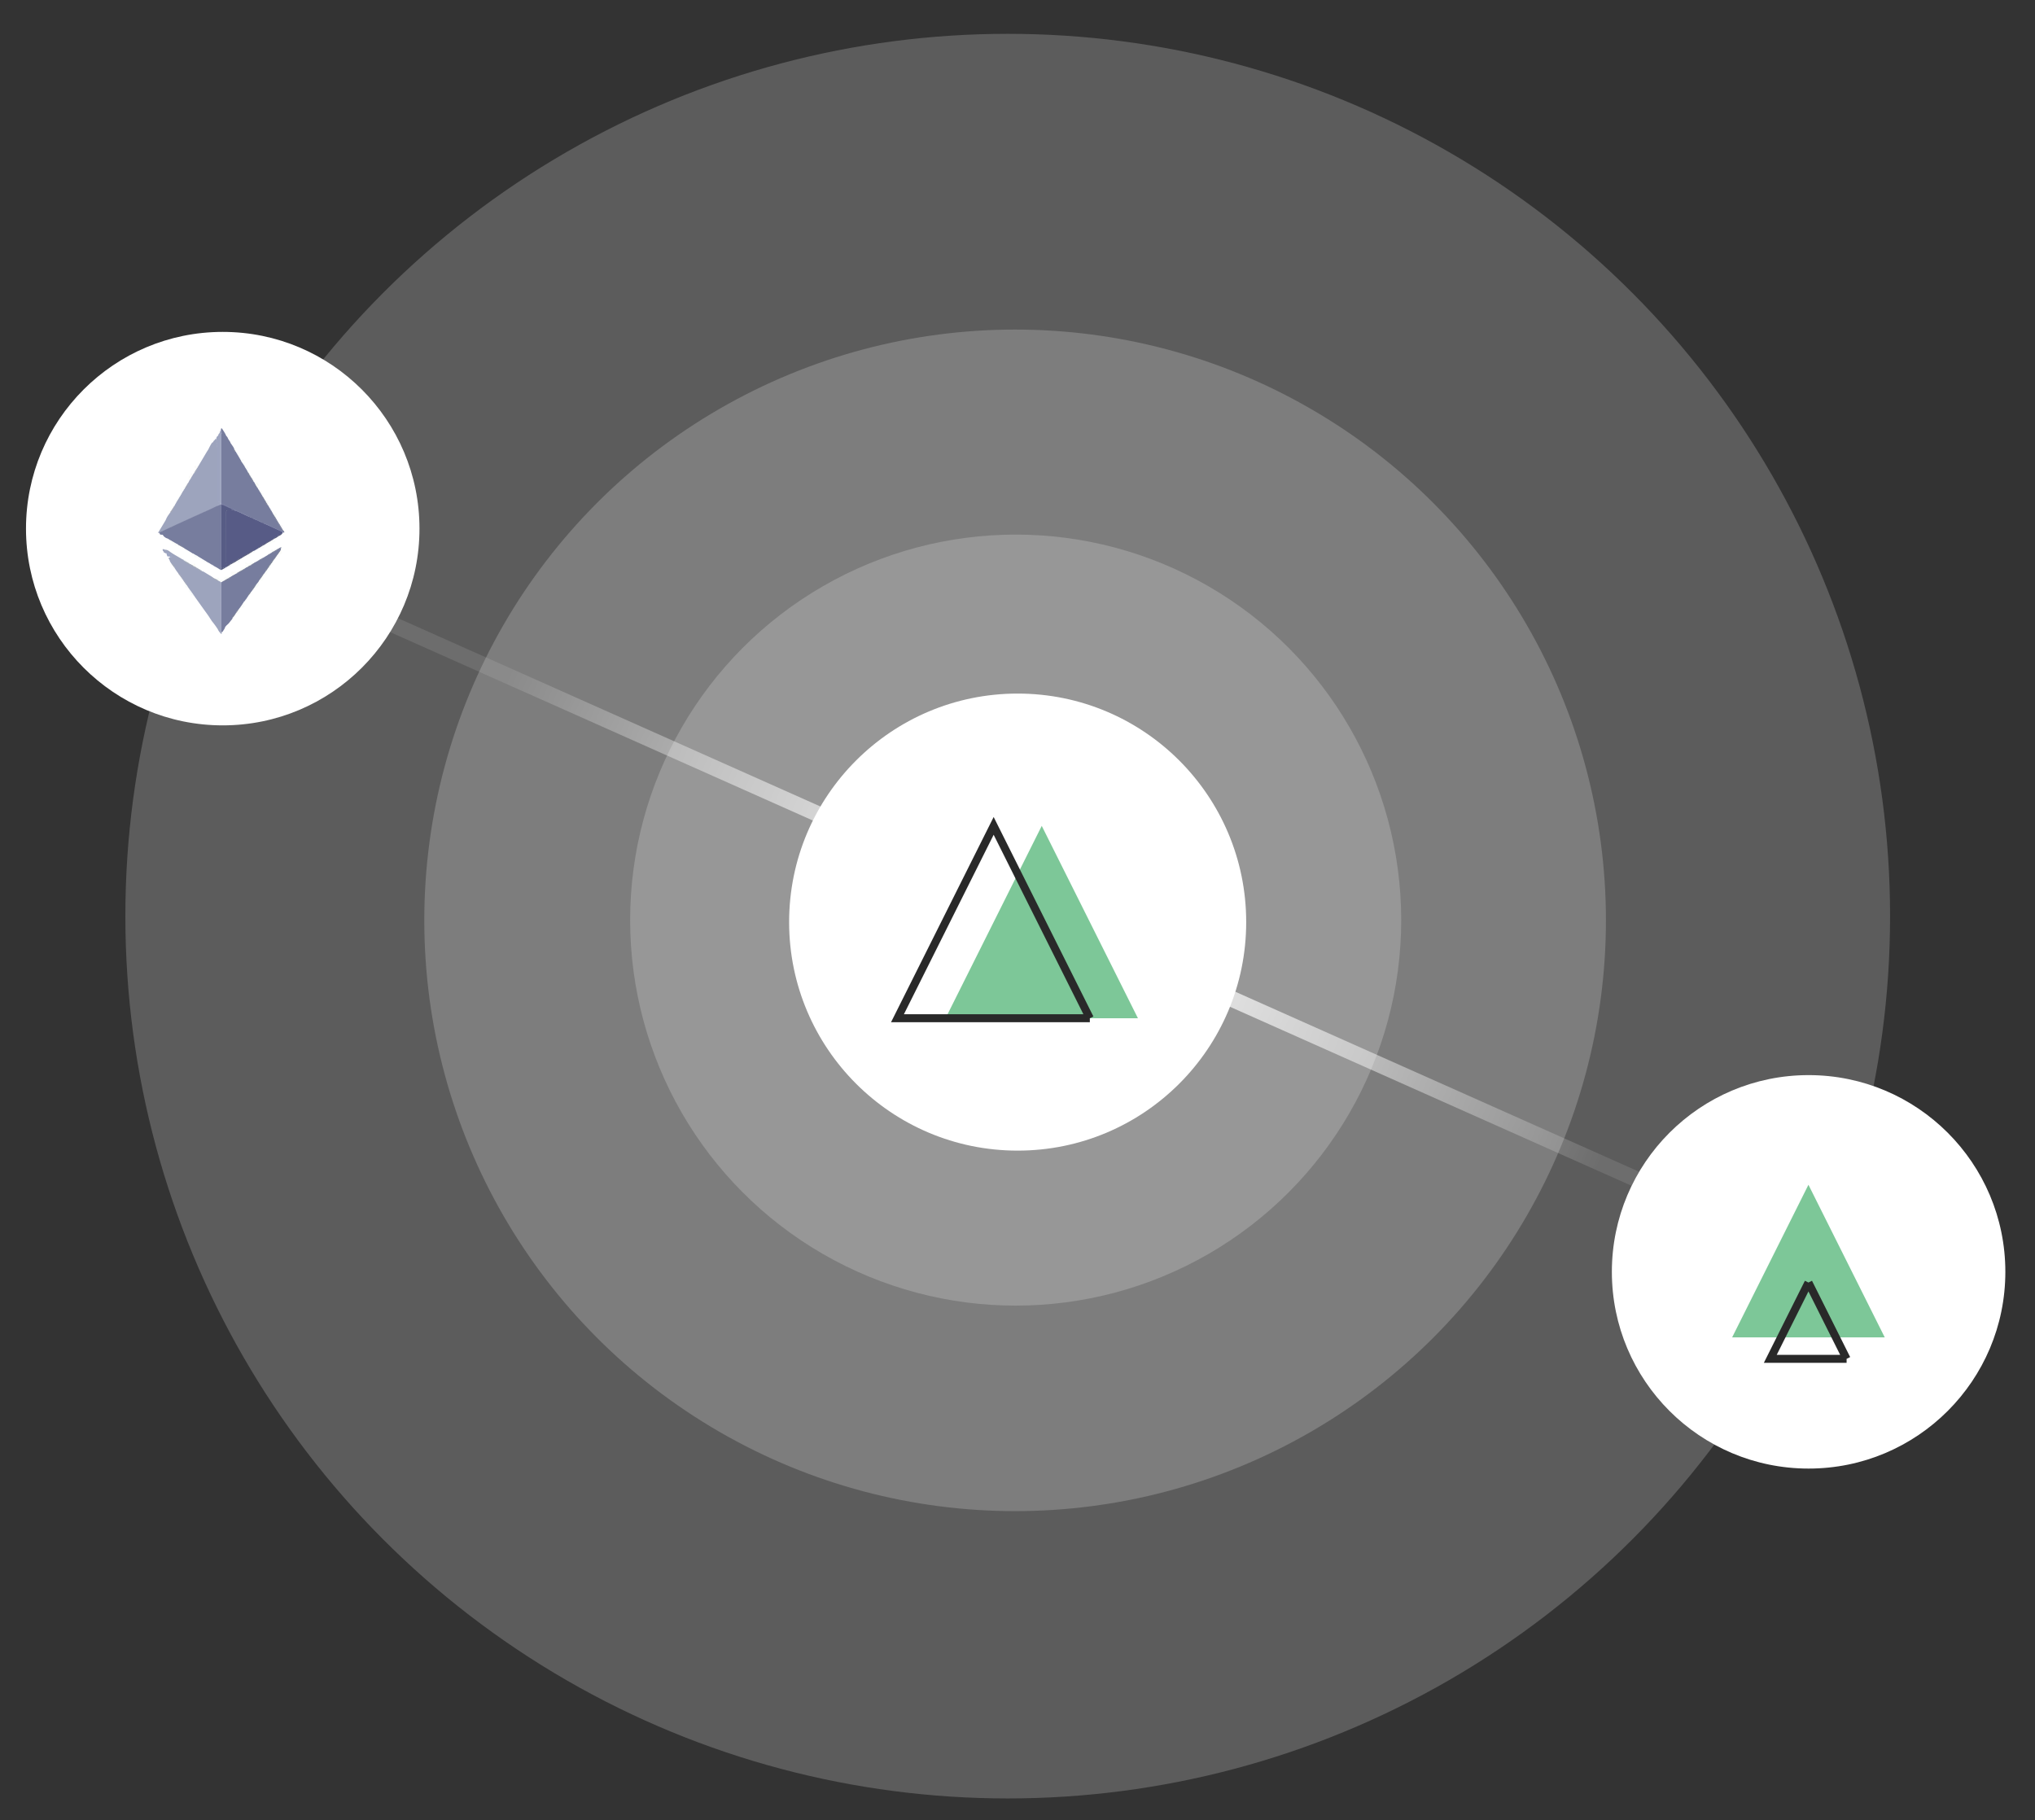 <?xml version="1.0" encoding="utf-8"?>
<!-- Generator: Adobe Illustrator 24.1.2, SVG Export Plug-In . SVG Version: 6.00 Build 0)  -->
<svg version="1.1" id="Calque_1" xmlns="http://www.w3.org/2000/svg" xmlns:xlink="http://www.w3.org/1999/xlink" x="0px" y="0px"
	 viewBox="0 0 512 458" style="enable-background:new 0 0 512 458;" xml:space="preserve">
<rect x="0" y="0" width="512" height="458" fill="#333333" stroke="none"/>
<style type="text/css">
	svg { background:#9bc8c3; }
	.st0{opacity:0.2;fill:#FFFFFF;}
	.st1{fill:#FFFFFF;}
	.st2{fill:url(#SVGID_1_);}
	.st3{fill:url(#SVGID_2_);}
	.st4{fill:#7DC798;}
	.st5{fill:none;stroke:#292929;stroke-width:2;stroke-miterlimit:10;}
	.st6{opacity:0.68;fill:#7DC798;}
	.st7{fill:#777D9E;}
	.st8{fill:#9DA4BD;}
	.st9{fill:#FBFDFA;}
	.st10{fill:#F9FBFB;}
	.st11{fill:#FBFCFA;}
	.st12{fill:#FAFCF9;}
	.st13{fill:#F9FBFA;}
	.st14{fill:#FCFCF9;}
	.st15{fill:#797F99;}
	.st16{fill:#F8FBFA;}
	.st17{fill:#FAFCFA;}
	.st18{fill:#F9FBF9;}
	.st19{fill:#A0A5B7;}
	.st20{fill:#F7FAFA;}
	.st21{fill:#F9FAFA;}
	.st22{fill:#F9FBF7;}
	.st23{fill:#5B607A;}
	.st24{fill:#FBFBF9;}
	.st25{fill:#A1A6B6;}
	.st26{fill:#FBFBF8;}
	.st27{fill:#F9FCF9;}
	.st28{fill:#F1F3F8;}
	.st29{fill:#7C8298;}
	.st30{fill:#798097;}
	.st31{fill:#A2A5B4;}
	.st32{fill:#9FA5B4;}
	.st33{fill:#7A8293;}
	.st34{fill:#9FA3B5;}
	.st35{fill:#F8F9F9;}
	.st36{fill:#F6F9F9;}
	.st37{fill:#F3F7F9;}
	.st38{fill:#7E8297;}
	.st39{fill:#FAFCF6;}
	.st40{fill:#F7F8F7;}
	.st41{fill:#7B819A;}
	.st42{fill:#767E94;}
	.st43{fill:#787E92;}
	.st44{fill:#9FA6B5;}
	.st45{fill:#A3A9B6;}
	.st46{fill:#F7F6F7;}
	.st47{fill:#7D8298;}
	.st48{fill:#5C607E;}
	.st49{fill:#5A5F7B;}
	.st50{fill:#7A8190;}
	.st51{fill:#F6F7F9;}
	.st52{fill:#797E92;}
	.st53{fill:#F3F3F9;}
	.st54{fill:#F5F9FB;}
	.st55{fill:#EAEBF4;}
	.st56{fill:#80859D;}
	.st57{fill:#F4F8FB;}
	.st58{fill:#767E8B;}
	.st59{fill:#ECF0F5;}
	.st60{fill:#EAEDF5;}
	.st61{fill:#EDEFF5;}
	.st62{fill:#E2E2F1;}
	.st63{fill:#A1A8B9;}
	.st64{fill:#575B86;}
	.st65{fill:#7C81A5;}
	.st66{fill:#7D82A6;}
	.st67{fill:#7E83A8;}
	.st68{fill:#7B8095;}
	.st69{fill:#7B7F94;}
	.st70{fill:#7E84A6;}
	.st71{fill:#8086A8;}
	.st72{fill:#8388AB;}
	.st73{fill:#727A90;}
	.st74{fill:#7E849A;}
	.st75{fill:#858BAC;}
	.st76{fill:#878DB2;}
	.st77{fill:#9DA4BF;}
	.st78{fill:#A3AAC5;}
	.st79{fill:#989FBA;}
	.st80{fill:#8389AA;}
	.st81{fill:#727799;}
	.st82{fill:#7B81A3;}
	.st83{fill:#575E7F;}
	.st84{fill:#81889C;}
	.st85{fill:#A4ABC6;}
	.st86{fill:#777F98;}
	.st87{fill:#7C8299;}
	.st88{fill:#797D95;}
	.st89{fill:#797D93;}
	.st90{fill:#7B8297;}
	.st91{fill:#797E96;}
	.st92{fill:#7C8094;}
	.st93{fill:#9CA5C2;}
	.st94{fill:#A2A9C4;}
	.st95{fill:#9FA7B4;}
	.st96{fill:#5A5E7F;}
	.st97{fill:#5F617D;}
	.st98{fill:#FEFEFE;}
	.st99{fill:#535B7D;}
	.st100{fill:#5A5E7C;}
	.st101{fill:#575C85;}
	.st102{fill:#5A6078;}
	.st103{fill:#5A5D78;}
	.z-index-above {
		z-index:10;
		position: relative;
	}
	.funds-interaction {
		animation: translate-funds 7s ease-in-out infinite;
		transform: translate(-18px, -7px);
		z-index:1;
		position: relative;
		fill:#FFF;
		opacity:1;
	}
	@keyframes translate-funds {
	  0%, 100%  {
		transform: translate(-18px, -7px);
		fill:#FFF;
	  }
	  10% { fill:#FFF; }
	  11% { fill:#7DC798; }
	  20% {
		transform: translate(314px, 139px);
		fill:#7DC798;
	  }
	  50% {
		transform: translate(314px, 139px);
		fill:#7DC798;
	  }
	  60% {	fill:#7DC798; }
	  61% { fill:#FFF; }
	  70% {	transform: translate(-18px, -7px); }
	}
	
	.circle-client {
		transform-origin: 56.04px 133.01px;
		transform: scale(1);
		animation: circle-client 7s ease-in-out infinite;
	}
	
	@keyframes circle-client {
		0%,100% { transform: scale(1); }
		2% { transform: scale(1.1); }
		4% { transform: scale(1); }
		66% { transform: scale(1); }
		68% { transform: scale(1.1); }
		70% { transform: scale(1); }
	}
	
	.circle-orne {
		transform-origin: 256.04px 232.01px;
		transform: scale(1);
		animation: circle-orne 7s ease-in-out infinite;
	}
	
	@keyframes circle-orne {
		0%,100% { transform: scale(1); }
		8% { transform: scale(1); }
		10% { transform: scale(1.1); }
		12% { transform: scale(1); }
		58% { transform: scale(1); }
		60% { transform: scale(1.1); }
		62% { transform: scale(1); }
	}
	
	.circle-tree {
		transform-origin: 455.04px 320.01px;
		transform: scale(1);
		animation: circle-tree 7s ease-in-out infinite;
	}
	
	@keyframes circle-tree {
		0%,100% { transform: scale(1); }
		18% { transform: scale(1); }
		20% { transform: scale(1.1); }
		22% { transform: scale(1); }
		48% { transform: scale(1); }
		50% { transform: scale(1.1); }
		52% { transform: scale(1); }
	}
	
</style>

<circle class="st0" cx="253.54" cy="230.51" r="222"/>
<circle class="st0" cx="255.4" cy="231.57" r="148.65"/>
<circle class="st0" cx="255.54" cy="231.51" r="97"/>
<linearGradient id="SVGID_1_" gradientUnits="userSpaceOnUse" x1="1658.804" y1="3556.729" x2="1862.312" y2="3645.446" gradientTransform="matrix(-0.917 -0.186 -0.186 -0.583 2646.388 2701.014)">
	<stop  offset="0.296" style="stop-color:#FFFFFF;stop-opacity:0.1"/>
	<stop  offset="1" style="stop-color:#FFFFFF"/>
</linearGradient>
<polygon class="st2" points="267.89,234.79 269.52,231.13 481.42,325.59 479.79,329.24 "/>
<linearGradient id="SVGID_2_" gradientUnits="userSpaceOnUse" x1="339.338" y1="-461.541" x2="542.845" y2="-372.824" gradientTransform="matrix(0.917 0.186 0.186 0.583 -156.156 350.333)">
	<stop  offset="0.288" style="stop-color:#FFFFFF;stop-opacity:0.1"/>
	<stop  offset="1" style="stop-color:#FFFFFF"/>
</linearGradient>
<polygon class="st3" points="265.12,229.09 263.49,232.74 51.59,138.29 53.22,134.63 "/>
<circle class="st1 funds-interaction" cx="107.04" cy="161.01" r="8.5"/>
<circle class="st1 z-index-above circle-orne" cx="256.04" cy="232.01" r="57.5"/>
<circle class="st1 z-index-above circle-client" cx="56.04" cy="133.01" r="49.5"/>
<circle class="st1 z-index-above circle-tree" cx="455.04" cy="320.01" r="49.5"/>
<g class="z-index-above">
	<path class="st4" d="M237.9,256.2h48.4l0,0c-13.4,0-24.2-5.4-24.2-12.1l0,0l0,0C262.1,250.8,251.3,256.2,237.9,256.2    L237.9,256.2 M286.3,256.2L286.3,256.2l-24.2-48.4l0,0l-24.2,48.4"/>
		<path class="st5" d="M274.2,256.2L274.2,256.2h-48.4l0,0l0,0l24.2-48.4l0,0L274.2,256.2"/>
</g>
<g class="z-index-above">
	<path class="st4" d="M455,298.1L455,298.1L455,298.1l-19.2,38.4l0,0h38.4l0,0L455,298.1"/>
	<path class="st5" d="M464.7,342L464.7,342 M455,322.7L455,322.7L455,322.7l9.6,19.2 M455,322.7L455,322.7l-9.6,19.2l0,0h19.2"/>
</g>
<g class="z-index-above">
	<path class="st7" d="M58.01,111.45c0.03,0.05,0.05,0.1,0.08,0.14c0.23,0.32,0.47,0.64,0.67,0.98c0.07,0.13,0.15,0.24,0.17,0.39
		c-0.08,0.33,0.02,0.56,0.35,0.68c0.13,0.06,0.13,0.21,0.22,0.3c0.11,0.04,0.1,0.15,0.14,0.23l0,0c0.08,0.12,0.2,0.22,0.22,0.37
		c0.01,0.09,0.06,0.17,0.13,0.22c0.21,0.26,0.4,0.53,0.53,0.84c0,0.16,0.01,0.32,0.2,0.39c0.2,0.4,0.53,0.71,0.75,1.1
		c0.22,0.45,0.54,0.84,0.78,1.27c0.08,0.14,0.17,0.26,0.2,0.43c0.02,0.27-0.05,0.58,0.32,0.69c0.03,0.02,0.06,0.04,0.08,0.07
		c0.06,0.21,0.2,0.39,0.29,0.59c-0.01,0.15-0.06,0.31,0.18,0.35c0.08,0.01,0.11,0.16,0.11,0.26c0,0.25,0.16,0.32,0.36,0.37
		c0.12,0.06,0.13,0.19,0.21,0.28c0.06,0.09,0.11,0.19,0.17,0.28c0.17,0.13,0.28,0.29,0.31,0.5c-0.04,0.14-0.11,0.3,0.15,0.29
		c0.14,0.1,0.2,0.25,0.26,0.39l0,0c0.28,0.37,0.53,0.76,0.73,1.19l0,0c0.17,0.13,0.27,0.31,0.33,0.52c0.01,0.05,0.03,0.1,0.05,0.15
		c-0.01,0.33,0.12,0.56,0.35,0.82c0.26,0.28,0.41,0.68,0.6,1.03c0.11,0.21,0.2,0.45,0.46,0.53c0.07,0.02,0.1,0.08,0.12,0.14
		c0.08,0.24,0.23,0.44,0.38,0.64c0.07,0.06,0.12,0.14,0.14,0.23l0,0c0.12,0.16,0.23,0.33,0.3,0.51c0.13,0.24,0.25,0.47,0.38,0.71
		c0.07,0.24,0.13,0.54,0.26,0.71c0.3,0.4,0.51,0.84,0.77,1.24c0.23,0.36,0.54,0.67,0.7,1.08c0.15,0.38,0.31,0.78,0.61,1.08
		c0.08,0.08,0.08,0.17,0.02,0.27c-0.42,0.06-0.75-0.19-1.08-0.36c-0.39-0.2-0.79-0.37-1.2-0.54c-0.71-0.42-1.49-0.7-2.23-1.06
		c-0.08-0.04-0.16-0.04-0.25,0c-0.25-0.01-0.47-0.11-0.65-0.29c-0.17-0.28-0.46-0.34-0.74-0.43c-0.03-0.01-0.06-0.02-0.1-0.03
		c-0.42-0.18-0.81-0.45-1.28-0.5c-0.15-0.02-0.29-0.07-0.38-0.2c-0.02-0.17-0.15-0.06-0.22-0.1c-0.1-0.02-0.17-0.08-0.25-0.14
		c-0.13-0.1-0.29-0.15-0.44-0.21c-0.03-0.01-0.06-0.03-0.09-0.05c-0.35-0.19-0.7-0.38-1.1-0.48c-0.04-0.02-0.07-0.04-0.09-0.07
		c-0.06-0.06-0.09-0.15-0.18-0.17c-0.84-0.23-1.58-0.7-2.39-1.02c-0.67-0.27-1.31-0.63-1.97-0.95c-0.07-0.03-0.12-0.07-0.2-0.09
		c-0.58-0.17-0.6-0.19-0.6-0.78c0-5.53,0-11.07,0-16.6c0-0.19-0.08-0.43,0.15-0.56c0.02-0.01,0.05,0,0.02-0.03
		c-0.3-0.29-0.09-0.69-0.21-1.01c-0.01-0.1-0.02-0.2,0.08-0.27c0.12-0.02,0.18,0.07,0.23,0.15c0.36,0.58,0.76,1.13,1.01,1.77l0,0
		c0.27,0.18,0.36,0.48,0.49,0.75C57.59,110.78,57.9,111.05,58.01,111.45z"/>
	<path class="st8" d="M47.34,121.53c0.11-0.22,0.21-0.44,0.32-0.65c0.12-0.37,0.34-0.67,0.58-0.96l0,0c0.04-0.21,0.17-0.36,0.3-0.52
		l0,0c0.07-0.13,0.12-0.28,0.27-0.36c0.41-0.29,0.68-0.67,0.69-1.2c0.03-0.1,0.07-0.2,0.18-0.24c0.18,0.07,0.05-0.1,0.1-0.13
		c0.76-1.28,1.53-2.56,2.28-3.84c0.18-0.3,0.42-0.57,0.53-0.92c0.21-0.35,0.35-0.73,0.58-1.06c0.07-0.11,0.14-0.23,0.26-0.3
		c0.12-0.04,0.23-0.14,0.25-0.25c0.06-0.29,0.41-0.32,0.49-0.62c0.05-0.19,0.24,0.04,0.35,0.15c0.17,0.18,0.19,0.4,0.16,0.62
		c-0.08,0.57,0.01,1.14,0.01,1.71c0,2.89,0,5.79,0,8.68c0,1.29,0.01,2.57,0,3.86c0,0.33,0.04,0.6,0.4,0.73
		c0.14,0.05,0.24,0.17,0.31,0.3c0.09,0.19-0.02,0.31-0.15,0.41c-0.18,0.18-0.48,0.18-0.6,0.44c-0.3,0.25-0.67,0.35-1.01,0.51
		c-2.13,0.98-4.27,1.93-6.4,2.91c-2.32,1.06-4.64,2.12-6.97,3.16c-0.12,0.05-0.25,0.1-0.36,0.18c-0.25-0.12-0.05-0.24,0.01-0.34
		c0.57-0.95,1.15-1.9,1.72-2.85c0.05-0.08,0.08-0.18,0.12-0.26c0.24-0.63,0.64-1.16,1.03-1.7l0,0c0.02-0.03,0.05-0.04,0.08-0.04
		c0.48-0.31,0.61-0.86,0.87-1.31c0.09-0.16,0.15-0.33,0.23-0.5c0.1-0.32,0.36-0.54,0.45-0.87c0.39-0.73,0.82-1.43,1.27-2.13
		c0.14-0.22,0.19-0.51,0.42-0.67l0,0c0.03-0.15,0.08-0.28,0.22-0.37l0,0c0.03-0.06,0.06-0.12,0.11-0.17
		C46.99,122.62,47.12,122.05,47.34,121.53z"/>
	<path class="st7" d="M40.2,133.91c1.37-0.63,2.75-1.27,4.12-1.9c1.13-0.52,2.26-1.04,3.39-1.55c1.09-0.5,2.18-0.99,3.27-1.48
		c1.22-0.55,2.46-1.08,3.65-1.69c0.2-0.18,0.46-0.26,0.7-0.38c0.12-0.06,0.26-0.08,0.33,0.1c0.05,0.19,0.03,0.39,0.03,0.59
		c0,5,0,9.99,0,14.99c0,0.2-0.01,0.39,0.02,0.59c0.02,0.06,0.02,0.13,0,0.19c-0.18,0.14-0.28-0.05-0.41-0.09
		c-0.44-0.31-0.9-0.58-1.38-0.82c-0.32-0.03-0.52-0.26-0.75-0.44c-0.32-0.23-0.65-0.43-1.01-0.59c-0.7-0.27-1.3-0.73-1.94-1.09
		c-0.19-0.11-0.39-0.21-0.55-0.37c-0.07-0.1-0.18-0.14-0.29-0.16c-0.3-0.14-0.61-0.27-0.84-0.52c-0.6-0.41-1.24-0.76-1.86-1.13
		c-0.12-0.07-0.24-0.16-0.36-0.24c-0.11-0.23-0.35-0.29-0.55-0.39c-0.35-0.19-0.63-0.55-1.09-0.49c-0.63-0.28-1.21-0.67-1.79-1.04
		c-0.11-0.07-0.23-0.13-0.31-0.24c-0.14-0.14-0.31-0.22-0.5-0.29c-0.34-0.09-0.61-0.3-0.87-0.52c-0.15-0.24-0.27-0.52-0.64-0.4
		c-0.15-0.03-0.3-0.05-0.38-0.21c-0.01-0.03,0.04-0.07,0.03-0.08C39.94,134.13,40.06,134.02,40.2,133.91z"/>
	<path class="st7" d="M61.54,151.28c-0.09,0.02-0.16,0.07-0.18,0.16c-0.08,0.26-0.21,0.49-0.36,0.72c-0.23,0.37-0.58,0.66-0.76,1.07
		c-0.03,0.08-0.11,0.13-0.2,0.15c-0.26-0.02-0.31,0.24-0.43,0.37c-0.11,0.11-0.2,0.35-0.22,0.55c-0.01,0.07-0.07,0.11-0.11,0.16
		c-0.05,0.05-0.1,0.1-0.15,0.15c-0.39,0.21-0.68,0.47-0.63,0.97c-0.08,0.23-0.26,0.39-0.41,0.57c-0.17,0.22-0.35,0.44-0.52,0.67
		c-0.35,0.4-0.87,0.65-1.02,1.23c-0.07,0.25-0.29,0.44-0.41,0.69c-0.09,0.19-0.25,0.31-0.44,0.39c-0.04-0.01-0.06-0.04-0.08-0.08
		c-0.05-0.14-0.04-0.28-0.05-0.43c0-0.05,0-0.09,0-0.14c0-3.76,0-7.51,0-11.27c0-0.2-0.01-0.39,0.01-0.59
		c0.08-0.27,0.3-0.35,0.54-0.41l0,0c0.06-0.07,0.13-0.11,0.22-0.12c0.4,0,0.73-0.17,1.03-0.41c0.1-0.08,0.21-0.16,0.31-0.25
		c0.17-0.06,0.35-0.1,0.37-0.33c0.02-0.03,0.04-0.05,0.07-0.07l0,0c0.39-0.38,0.89-0.59,1.37-0.81c0.54,0.03,0.86-0.42,1.3-0.61
		c0.03-0.01,0.05-0.06,0.09-0.07c0.23-0.08,0.37-0.33,0.64-0.33c0.13,0,0.04-0.14,0.08-0.21c0.12-0.26,0.39-0.31,0.62-0.41
		c0.38,0.02,0.62-0.24,0.9-0.42c0.16-0.15,0.37-0.22,0.58-0.3c0.09-0.03,0.15-0.07,0.13-0.17c0-0.04,0.02-0.06,0.06-0.06
		c0.28-0.15,0.57-0.3,0.85-0.45c0.21-0.04,0.4-0.1,0.55-0.26c0.18-0.2,0.49-0.13,0.67-0.33c0.07-0.07,0.14-0.14,0.18-0.22
		c0.41-0.25,0.82-0.49,1.23-0.74c0.25-0.04,0.41-0.24,0.61-0.36c0.05-0.05,0.1-0.09,0.15-0.14c0.04-0.04,0.09-0.07,0.14-0.08
		c0.43-0.03,0.79-0.23,1.1-0.5c0.31-0.28,0.73-0.39,1.05-0.65c0.05-0.04,0.12-0.01,0.18,0.01c0.1,0.1,0.08,0.22,0.06,0.34
		c-0.52,0.75-1.2,1.39-1.57,2.24c-0.07,0.17-0.3,0.18-0.31,0.38c-0.35,0.4-0.56,0.92-0.95,1.29c-0.08,0.08-0.16,0.15-0.19,0.26
		c-0.01,0.15-0.09,0.26-0.19,0.36c-0.18,0.22-0.28,0.49-0.55,0.64c-0.09,0.05,0.02,0.28-0.03,0.43c-0.12,0.24-0.23,0.49-0.48,0.64
		c-0.16,0-0.25,0.07-0.35,0.22c-0.28,0.44-0.6,0.85-0.78,1.36c-0.02,0.05-0.05,0.09-0.09,0.12l0,0c-0.17,0.36-0.33,0.72-0.71,0.92
		c-0.04,0-0.08-0.01-0.11,0.01c-0.41,0.35-0.8,0.72-0.99,1.24c-0.04,0.11-0.03,0.22,0,0.33c0,0.04-0.01,0.06-0.04,0.08
		c-0.07,0.08-0.14,0.15-0.21,0.23c-0.22,0.21-0.55,0.34-0.52,0.73c-0.22,0.34-0.45,0.67-0.67,1.01
		C61.82,150.95,61.7,151.13,61.54,151.28z"/>
	<path class="st8" d="M55.67,159.1c0.02,0,0.04,0,0.07,0.01c0.04,0.07,0.02,0.16,0.06,0.23c-0.02,0.12-0.04,0.22-0.19,0.13l0,0.01
		c-0.33-0.35-0.65-0.71-0.82-1.17c-0.34-0.54-0.71-1.05-1.1-1.55c-0.24-0.31-0.51-0.59-0.67-0.95l0,0
		c-0.05-0.05-0.12-0.08-0.13-0.16c-0.45-0.76-1-1.44-1.5-2.16c-0.79-1.13-1.6-2.24-2.4-3.36c-0.56-0.64-1.08-1.32-1.48-2.07
		c0-0.02-0.01-0.04-0.02-0.06c-0.08-0.07-0.15-0.13-0.2-0.23l0,0c-0.1-0.14-0.28-0.23-0.26-0.44c0.07-0.29-0.19-0.42-0.3-0.63
		c-0.12-0.23-0.33-0.4-0.49-0.61c-0.46-0.62-0.75-1.36-1.39-1.84c-0.34-0.39-0.6-0.83-0.88-1.26c-0.06-0.42-0.36-0.69-0.59-1
		c-0.05-0.07-0.11,0.02-0.16-0.02c-0.14-0.22-0.29-0.44-0.43-0.66c-0.06-0.2-0.11-0.4-0.23-0.57c-0.24-0.35-0.21-0.43,0.21-0.5
		c0.05-0.02-0.01,0.02,0.04-0.01c0.18-0.09,0.45-0.1,0.43-0.37c-0.02-0.28-0.3-0.29-0.51-0.32c-0.18-0.03-0.27-0.11-0.34-0.27
		c-0.13-0.27-0.26-0.29-0.44-0.1c-0.08,0.09-0.18,0.16-0.27,0.05c-0.14-0.17-0.44-0.09-0.52-0.36c-0.01-0.05,0.16-0.07,0-0.1
		c-0.15-0.03-0.31-0.41-0.22-0.53c0.07-0.11,0.18-0.07,0.26-0.03c0.23,0.12,0.49,0.14,0.74,0.16c0.38,0.12,0.7,0.33,1,0.59
		c0.82,0.58,1.72,1.03,2.57,1.55c0.17,0.1,0.32,0.24,0.51,0.27c0.09,0.06,0.23,0.06,0.27,0.19c0.37,0.4,0.76,0.77,1.29,0.94
		c0.25,0.14,0.55,0.2,0.67,0.51c0.06,0.15,0.24-0.01,0.36,0.06c0.27,0.16,0.5,0.45,0.77,0.53c0.44,0.12,0.74,0.45,1.16,0.58
		c0.16,0.05,0.27,0.25,0.48,0.16c0.04,0,0.07,0.01,0.09,0.04c0.71,0.43,1.43,0.86,2.14,1.29c0.08,0.05,0.16,0.11,0.23,0.17
		c-0.01,0.05-0.04,0.13-0.01,0.13c0.32,0.1,0.53,0.37,0.81,0.54c0.24,0.15,0.48,0.23,0.76,0.18c0.24,0.09,0.55,0.11,0.57,0.47
		c0.04,0.16,0.03,0.32,0.03,0.48c0,3.71,0,7.43,0,11.14c0,0.13-0.04,0.27,0.04,0.4c0,0.02,0,0.05,0,0.07
		c-0.07,0.05-0.13,0.04-0.18-0.04c-0.06-0.11-0.04-0.24-0.04-0.36c0-3.58,0-7.17,0-10.75c0-0.09-0.04-0.2,0.04-0.27
		c-0.05,0.04-0.04,0.09-0.04,0.13c0,3.73-0.01,7.46,0.01,11.18c0.01,0.04,0.03,0.07,0.06,0.1C55.67,158.76,55.59,158.96,55.67,159.1
		z"/>
	<path class="st9" d="M63.87,141.65c-0.01,0.02-0.02,0.04-0.03,0.06c-0.09,0.19-0.3,0.22-0.46,0.32c-0.1,0.06-0.22,0.09-0.27,0.22
		c-0.31,0.1-0.56,0.36-0.89,0.42c-0.21,0.09-0.42,0.19-0.6,0.35c-0.47,0.35-0.94,0.71-1.53,0.85c0.02-0.13,0.13-0.2,0.22-0.28
		c0.05-0.05,0.16-0.09,0.07-0.16c-0.13-0.11-0.05-0.12,0.02-0.22c0.24-0.37,0.56-0.57,0.99-0.52c0.19,0.02,0.24,0,0.23-0.19
		c0-0.09,0.02-0.19,0.05-0.29c0.02-0.07,0.07-0.14,0.16-0.12c0.13,0.04,0.02,0.14,0.04,0.24c0.12-0.06,0.24-0.13,0.23-0.26
		c-0.01-0.12-0.16-0.14-0.26-0.15c-0.16,0-0.22-0.07-0.21-0.23c0.01-0.1,0.01-0.21,0.14-0.21c0.12-0.01,0.22-0.02,0.3,0.13
		c0.14,0.26,0.61,0.21,0.79-0.03c0.17-0.24,0.43-0.09,0.66-0.07C63.64,141.54,63.76,141.61,63.87,141.65z"/>
	<path class="st10" d="M48.53,139.27c0.32,0.09,0.56,0.34,0.86,0.46c0.1,0.05,0.24,0.04,0.3,0.18c0.82,0.5,1.64,1,2.46,1.5
		c-0.39,0.11-0.72,0.03-1.08-0.21c-0.28-0.19-0.61-0.41-1.01-0.32c-0.06,0.01-0.13-0.05-0.29-0.12c0.19,0,0.27,0,0.36,0
		c-0.06-0.19-0.06-0.19-0.23-0.22c-0.02,0-0.04-0.01-0.05-0.02c-0.19-0.25-0.19-0.25-0.57-0.22c-0.2,0.01-0.59-0.35-0.59-0.56
		c0-0.1-0.22-0.21-0.35-0.18c-0.08,0.02-0.14,0.11-0.25,0.04C48.15,139.36,48.46,139.45,48.53,139.27z"/>
	<path class="st9" d="M65.16,146.2c0.01-0.04,0.01-0.08,0.02-0.12c0.27-0.47,0.58-0.92,0.9-1.36c0.08-0.11,0.15-0.22,0.28-0.28
		c0.18-0.17,0.3-0.39,0.43-0.6c0.1-0.12,0.05-0.37,0.3-0.35c0,0.08-0.02,0.17,0.07,0.23c0.02-0.01,0.05-0.02,0.05-0.03
		c-0.03-0.16,0.05-0.26,0.17-0.32c0.06-0.03,0.09,0.07,0.11,0.12c0.04,0.13,0.09,0.27-0.07,0.35c-0.11,0.05-0.15,0.15-0.18,0.26
		c-0.1,0.45-0.35,0.72-0.8,0.76c-0.17,0.02-0.11,0.06-0.11,0.16c-0.02,0.3,0.08,0.58-0.15,0.89c-0.21,0.28-0.41,0.3-0.69,0.29
		C65.38,146.2,65.27,146.2,65.16,146.2z"/>
	<path class="st11" d="M59.29,154.46c0.02-0.05,0.04-0.1,0.06-0.15c0.18-0.35,0.38-0.68,0.68-0.95c0.4-0.51,0.79-1.03,1.12-1.59
		c0.07-0.11,0.15-0.21,0.23-0.32c0.08,0.2,0.16,0.39,0.25,0.6c-0.15,0-0.12-0.19-0.26-0.19c0.02,0.24-0.05,0.47,0.09,0.7
		c0.08,0.13,0.04,0.3-0.15,0.26c-0.14-0.03-0.28,0.27-0.41-0.01c-0.02-0.03-0.02,0.19-0.13,0.21c-0.15-0.08,0.04-0.21-0.06-0.29
		c-0.37,0.17-0.01,0.34,0.01,0.51c-0.11,0.04-0.22,0.06-0.31,0.11c-0.14,0.07-0.22,0.17-0.06,0.3c0.19,0.15,0.06,0.26-0.01,0.43
		C60.12,154.66,59.64,154.35,59.29,154.46z"/>
	<path class="st12" d="M69.52,135.31c-0.05,0.29-0.37,0.28-0.53,0.43c-0.05,0.05-0.14,0.05-0.2,0.09c-0.07,0.05-0.02,0.11,0.02,0.16
		c0.02,0.03,0.07,0.04,0.08-0.01c0.02-0.09,0.15-0.14,0.14-0.12c-0.07,0.23,0.34,0.11,0.23,0.33c-0.06,0.11-0.08,0.27-0.25,0.28
		c-0.15,0.01-0.29,0-0.44,0c-0.14,0-0.26-0.01-0.31,0.18c-0.05,0.2-0.25,0.09-0.38,0.12c-0.15,0.03-0.27-0.07-0.42-0.11
		c0.09,0.33,0.02,0.39-0.52,0.48c-0.02-0.02-0.03-0.04-0.03-0.07c0-0.06-0.05-0.08-0.09-0.11c-0.03-0.02-0.04-0.04-0.05-0.07
		c0.01-0.07,0.06-0.11,0.11-0.15c0.03-0.02,0.05-0.04,0.08-0.06c0.6-0.37,1.23-0.69,1.82-1.1c0.03-0.02,0.06-0.04,0.09-0.05
		C69.09,135.47,69.26,135.26,69.52,135.31z"/>
	<path class="st13" d="M62.38,118.8c-0.26-0.6-0.69-1.09-0.96-1.68c0.05-0.04,0.1-0.05,0.15,0c0.08,0.13,0.04,0.38,0.34,0.26
		c0.13-0.05-0.07,0.19,0.16,0.22c0.06,0-0.04-0.25,0.11-0.21c0.11,0.03,0.26,0.18,0.18,0.27c-0.1,0.12,0.4,0.46-0.14,0.39
		c-0.06-0.01-0.04,0.08-0.01,0.11c0.04,0.06,0.1,0.1,0.15,0.16c0.17,0.25,0.31,0.36,0.35-0.07c0.17,0.07,0.14,0.21,0.1,0.28
		c-0.17,0.38-0.09,0.64,0.27,0.88c0.09,0.06,0.37,0.26,0.29,0.53c-0.01,0.02,0.01,0.05,0.02,0.06c0.4,0.31,0.4,0.31,0.17,0.65
		c-0.24-0.08-0.28-0.32-0.4-0.5c-0.15-0.18-0.26-0.39-0.33-0.62l0,0C62.6,119.34,62.46,119.08,62.38,118.8z"/>
	<path class="st14" d="M59.48,144.29c-0.46,0.25-0.91,0.51-1.37,0.76c0-0.3,0-0.61-0.01-0.91c-0.01-0.2,0.05-0.29,0.27-0.29
		c0.33,0.01,0.66,0.02,0.99,0c0.2-0.01,0.28,0.11,0.38,0.23C59.75,144.27,59.58,144.23,59.48,144.29z"/>
	<path class="st15" d="M71.06,133.69c-0.01-0.07-0.01-0.16-0.05-0.21c-0.33-0.37-0.5-0.75-0.71-1.29c-0.13-0.32-0.36-0.6-0.64-0.83
		c-0.07-0.05-0.1-0.11-0.11-0.17c-0.1-0.38-0.33-0.67-0.56-0.97c-0.19-0.25-0.31-0.57-0.28-0.91c0.04,0.04,0.08,0.07,0.12,0.11
		c0.23,0.2,0.38,0.45,0.45,0.74c0.37,0.68,0.76,1.33,1.19,1.97c0.2,0.21,0.39,0.44,0.44,0.74c0.08,0.22,0.22,0.41,0.36,0.6
		c0.15,0.14,0.3,0.27,0.25,0.51c-0.04,0.04-0.09,0.05-0.15,0.04C71.25,133.93,71.11,133.85,71.06,133.69z"/>
	<path class="st16" d="M64.45,147.12c0.24-0.31,0.48-0.61,0.72-0.92c-0.05,0.33,0.03,0.66-0.06,0.99c-0.1,0.36-0.44,0.7-0.81,0.73
		c-0.15,0.01-0.25,0.08-0.37,0.13c-0.03-0.02-0.04-0.06-0.05-0.09C63.97,147.62,64.14,147.32,64.45,147.12z"/>
	<path class="st17" d="M56.34,146.14c-0.07,0.03-0.15,0.05-0.22,0.08c0.13-0.11,0.1-0.33,0.27-0.42c0.1-0.06-0.01-0.12-0.05-0.17
		c-0.2-0.24-0.07-0.21,0.15-0.33c0.5-0.28,1-0.23,1.52-0.25c0.04,0,0.07,0,0.11-0.01c0,0.02-0.01,0.05-0.01,0.07
		c-0.14,0.22-0.39,0.27-0.59,0.4C57.13,145.73,56.79,146.05,56.34,146.14z"/>
	<path class="st17" d="M55.61,146.5c-0.18-0.16-0.39-0.26-0.6-0.36c-0.23-0.04-0.43-0.11-0.52-0.35c0.03-0.19-0.06-0.44,0.26-0.46
		c0.32-0.02,0.46,0.14,0.39,0.45c-0.04,0.19,0.06,0.13,0.18,0.15c0.26,0.04,0.47-0.19,0.72-0.09c0.14,0.1-0.06,0.28,0.08,0.38
		c-0.15,0.1-0.3,0.19-0.45,0.29C55.65,146.54,55.63,146.53,55.61,146.5z"/>
	<path class="st18" d="M42.56,135.73c0.59,0.34,1.18,0.68,1.76,1.02c0.11,0.07,0.23,0.12,0.35,0.18c0.1,0.05,0.26,0.03,0.25,0.21
		c-0.09,0.01-0.16,0.04-0.22,0.12c-0.07,0.1-0.18,0.06-0.23,0c-0.04-0.06-0.01-0.19-0.14-0.16c-0.15,0.03,0.03,0.18-0.09,0.25
		c-0.14-0.07-0.3-0.13-0.29-0.35c0.01-0.23-0.08-0.31-0.32-0.23c-0.12,0.04-0.26,0.03-0.37-0.02c-0.01-0.17,0.21-0.05,0.18-0.19
		c-0.02-0.1-0.13-0.16-0.22-0.17c-0.28-0.03-0.48-0.11-0.5-0.44C42.73,135.86,42.57,135.85,42.56,135.73z"/>
	<path class="st19" d="M44.84,144.23c0.34-0.02,0.41,0.3,0.58,0.48c0.39,0.4,0.53,0.98,0.91,1.37c0.28,0.29,0.46,0.64,0.73,0.93
		c0.16,0.17,0.1,0.22-0.02,0.31c-0.21,0.02-0.19-0.2-0.28-0.3l0,0c-0.07-0.06-0.09-0.16-0.14-0.23c-0.53-0.78-1.05-1.58-1.65-2.31
		C44.9,144.41,44.84,144.33,44.84,144.23z"/>
	<path class="st20" d="M47.5,148.04c0.53,0.66,1.01,1.36,1.48,2.07c-0.06,0.01-0.12,0.02-0.18,0.03c-0.02-0.41-0.32-0.4-0.61-0.41
		c-0.09,0-0.11-0.1-0.1-0.17c0.06-0.24-0.02-0.34-0.25-0.46c-0.28-0.14-0.49-0.4-0.29-0.78C47.58,148.25,47.52,148.13,47.5,148.04z"
		/>
	<path class="st10" d="M46.1,123.46c-0.53,0.96-1.07,1.9-1.7,2.8c-0.03-0.14,0.05-0.26,0.15-0.37c-0.16-0.06-0.2,0.17-0.35,0.09
		c0.04-0.3,0.35-0.41,0.52-0.56c0.27-0.25,0.49-0.47,0.45-0.84c-0.02-0.18,0.1-0.23,0.19-0.26c0.18-0.06,0.26-0.21,0.34-0.35
		c0.07-0.12,0.08-0.25-0.09-0.33c-0.11-0.05-0.21-0.14-0.16-0.29c0.02-0.06,0.07-0.11,0.14-0.11c0.2,0,0.1,0.19,0.17,0.27
		c0.02,0.03,0.04,0.06,0.06,0.1C45.9,123.54,45.91,123.32,46.1,123.46z"/>
	<path class="st21" d="M66.94,137.08c0,0.02,0,0.05,0,0.07c-0.05,0.05-0.09,0.12-0.16,0.15c-0.18,0.07-0.31,0.09-0.32,0.39
		c-0.01,0.35-0.41,0.24-0.65,0.25c-0.16,0.01-0.33-0.08-0.5-0.12c-0.01-0.02-0.01-0.03-0.02-0.05c0.42-0.41,0.9-0.72,1.48-0.85
		l0.02,0.02C66.84,136.99,66.99,136.94,66.94,137.08z"/>
	<path class="st15" d="M68.71,140.9c0.01-0.08,0.01-0.22,0.04-0.24c0.3-0.1,0.32-0.39,0.44-0.61c0.11-0.2,0.27-0.37,0.38-0.56
		c0.21-0.38,0.59-0.62,0.77-1.02c0.05-0.1,0.14-0.2,0.27-0.22c0.06,0.01,0.09,0.05,0.1,0.11c-0.12,0.41-0.42,0.7-0.7,0.99
		c-0.21,0.25-0.43,0.51-0.58,0.81c-0.06,0.11-0.09,0.24-0.21,0.3c-0.1,0.11-0.2,0.23-0.3,0.34
		C68.82,140.76,68.82,140.96,68.71,140.9z"/>
	<path class="st22" d="M64.88,122.86c-0.1-0.13-0.19-0.26-0.29-0.38c-0.11-0.06-0.19-0.14-0.16-0.28c-0.09-0.17-0.18-0.35-0.27-0.52
		c0.15-0.26,0.38-0.3,0.63-0.19c0.2,0.08,0.37,0.63,0.29,0.86c-0.1-0.02-0.04-0.25-0.14-0.16c-0.08,0.06-0.3,0.23-0.15,0.34
		C64.95,122.64,64.85,122.75,64.88,122.86z"/>
	<path class="st13" d="M61.56,117.11c-0.05,0-0.1,0-0.15,0c-0.24-0.37-0.49-0.74-0.73-1.1c-0.05-0.08-0.14-0.15-0.11-0.26
		c0.01-0.01,0.02-0.02,0.03-0.04c0.06,0.05,0.12,0.11,0.19,0.16c0.04-0.09,0.07-0.18,0.14-0.25c0.08-0.09,0.2-0.06,0.31-0.04
		c0.07,0.01,0.09,0.07,0.09,0.14c-0.01,0.12-0.12,0.25-0.19,0.24c-0.26-0.05-0.19,0.06-0.11,0.19c0.02,0.03,0.04,0.07,0.03,0.09
		c-0.05,0.17,0.07,0.36,0.16,0.36c0.18,0,0.25-0.19,0.28-0.37C61.73,116.83,61.73,116.83,61.56,117.11z"/>
	<path class="st18" d="M68.78,138.33c-0.02,0.08-0.03,0.16-0.05,0.24c0.31-0.14,0.38-0.25,0.33-0.56c0.27,0.26,0.56-0.15,0.82,0.09
		c-0.17,0.3-0.49,0.39-0.75,0.57c-0.19,0.12-0.37,0.33-0.65,0.25c0-0.08-0.04-0.16-0.12-0.16c-0.21,0-0.23-0.17-0.21-0.28
		c0.04-0.16,0.19-0.25,0.37-0.22C68.62,138.27,68.7,138.3,68.78,138.33z"/>
	<path class="st23" d="M59.42,141.27c-0.47,0.26-0.93,0.51-1.4,0.77c-0.02-0.03-0.03-0.06-0.02-0.1c0.02-0.07,0.06-0.12,0.11-0.17
		c0.44-0.29,0.83-0.64,1.32-0.88c0.34-0.16,0.68-0.35,1-0.56c0.16-0.1,0.3-0.14,0.47-0.04c0.05,0.09-0.02,0.13-0.09,0.16
		c-0.19,0.06-0.36,0.16-0.5,0.29C60,140.91,59.77,141.19,59.42,141.27z"/>
	<path class="st24" d="M48.8,119.1c-0.09,0.1-0.18,0.21-0.27,0.31c0.03-0.28,0.32-0.52,0.15-0.84c-0.02-0.03,0.02-0.06,0.07-0.05
		c0.34,0.09,0.35-0.23,0.48-0.39c0.08-0.11,0.11-0.28-0.1-0.35c-0.11-0.04-0.15-0.12-0.16-0.22c-0.02-0.11-0.18-0.22-0.03-0.32
		c0.12-0.08,0.3-0.08,0.42,0c0.13,0.09,0.03,0.22-0.01,0.33c-0.02,0.04-0.03,0.09-0.02,0.15c0.12-0.11,0.25-0.18,0.39-0.22
		c0.03,0.05,0.05,0.1-0.03,0.13c-0.04,0.07-0.09,0.14-0.13,0.21C49.4,118.31,49.12,118.71,48.8,119.1z"/>
	<path class="st21" d="M60.81,140.46c0.04-0.04,0.08-0.09,0.11-0.13c0.05-0.12,0.18-0.16,0.27-0.23c0.54-0.28,1.03-0.68,1.61-0.9
		c0.15-0.01,0.29-0.17,0.46-0.06c0,0.35-0.35,0.29-0.52,0.44c-0.24,0.08-0.49,0.1-0.63,0.39c-0.05,0.1-0.25,0.15-0.39,0.18
		c-0.35,0.07-0.69,0.13-0.68,0.6c0,0.06-0.01,0.14-0.09,0.13c-0.12-0.02-0.07-0.08-0.03-0.15
		C61.01,140.59,60.98,140.48,60.81,140.46z"/>
	<path class="st25" d="M51.03,143.79c-0.15,0.06-0.25,0.01-0.4-0.05c-0.45-0.16-0.77-0.53-1.26-0.64c-0.29-0.06-0.51-0.38-0.77-0.58
		c-0.04-0.08,0.01-0.13,0.08-0.17c0.21-0.03,0.3,0.15,0.44,0.25c0.04,0.03,0.09,0.05,0.13,0.08c0.13,0.07,0.29,0.08,0.38,0.22l0,0
		c0.07,0.05,0.17,0.07,0.23,0.14c0.1,0.11,0.24,0.16,0.37,0.22C50.53,143.37,50.79,143.57,51.03,143.79z"/>
	<path class="st26" d="M70.02,139.35c0.23-0.34,0.45-0.68,0.68-1.02c0.04-0.22,0.13-0.39,0.36-0.45c-0.05,0.21-0.01,0.45-0.28,0.57
		c-0.14,0.07,0,0.19,0.04,0.28c0.13,0.26,0.14,0.49-0.11,0.68c-0.11,0.09-0.22,0.12-0.28-0.06c-0.12-0.32-0.22-0.13-0.33,0l0,0
		C70.08,139.36,70.05,139.36,70.02,139.35z"/>
	<path class="st27" d="M69.29,130.17c-0.17-0.23-0.34-0.47-0.45-0.74c0.2-0.29,0.46-0.38,0.65-0.22c0.17,0.14,0.14,0.44-0.08,0.7
		c0.23,0.01,0.28,0.15,0.27,0.34c-0.13,0.01-0.13-0.12-0.2-0.17C69.35,129.99,69.31,130.04,69.29,130.17z"/>
	<path class="st28" d="M55.3,143.26c0.12,0.05,0.25,0.09,0.37,0.14c0.08-0.17,0.24-0.23,0.4-0.3c0.26-0.11,0.47-0.29,0.71-0.44
		c0.13-0.05,0.24-0.12,0.35-0.19c0.3-0.12,0.53-0.35,0.81-0.49c0.03-0.01,0.07,0,0.09,0.02c0,0,0,0.04,0,0.04
		c0.08,0.53,0.07,0.54-0.42,0.53c-0.16,0-0.32,0.05-0.41,0.13c-0.34,0.3-0.8,0.38-1.14,0.65C55.76,143.58,55.52,143.53,55.3,143.26z
		"/>
	<path class="st15" d="M68.49,138.92c0.49-0.23,0.94-0.52,1.4-0.81c0.27-0.15,0.54-0.29,0.81-0.44c0.16,0.14,0.13,0.24-0.08,0.29
		c-0.45,0.13-0.81,0.41-1.19,0.68c-0.36,0.25-0.7,0.54-1.19,0.49C68.23,138.95,68.4,138.98,68.49,138.92L68.49,138.92z"/>
	<path class="st24" d="M48.23,119.91c-0.16,0.34-0.33,0.68-0.58,0.96c-0.04-0.03-0.12-0.07-0.11-0.08c0.12-0.28-0.12-0.53-0.05-0.8
		c0.03-0.11,0-0.23,0.13-0.28c0.14-0.05,0.23,0.08,0.26,0.15C47.98,120.13,48.11,119.99,48.23,119.91z"/>
	<path class="st29" d="M59.48,144.29c0.09-0.07,0.17-0.14,0.26-0.21c0.14-0.03,0.26-0.1,0.36-0.2c0.51-0.28,1.02-0.57,1.53-0.85
		c0.1,0.21,0,0.23-0.19,0.32c-0.45,0.21-0.86,0.5-1.27,0.78C59.94,144.27,59.73,144.31,59.48,144.29z"/>
	<path class="st30" d="M66.87,126.62c-0.29-0.39-0.4-0.9-0.8-1.22c-0.24-0.19-0.15-0.46-0.15-0.71c0.3,0.14,0.41,0.42,0.49,0.71
		c0.02,0.11,0.06,0.21,0.15,0.28c0.19,0.09,0.23,0.28,0.3,0.45c0.02,0.07-0.01,0.16,0.09,0.19c0.07,0.03,0.1,0.08,0.09,0.15
		C67,126.54,66.92,126.57,66.87,126.62z"/>
	<path class="st31" d="M43.96,127.13c-0.04,0.33-0.16,0.63-0.33,0.91c-0.14,0.24-0.2,0.51-0.41,0.72c-0.12,0.12-0.2,0.23-0.38,0.2
		c-0.06-0.17,0.05-0.26,0.16-0.35C43.32,128.11,43.64,127.62,43.96,127.13z"/>
	<path class="st32" d="M54.49,145.78c0.17,0.12,0.35,0.23,0.52,0.35c-0.17,0.14-0.34,0.08-0.51,0c-0.24-0.12-0.47-0.26-0.66-0.44
		c-0.15-0.14-0.28-0.32-0.55-0.15c0.02-0.19,0.12-0.24,0.19-0.31C53.77,145.5,54.15,145.6,54.49,145.78z"/>
	<path class="st18" d="M65.61,124.05c-0.29-0.37-0.52-0.77-0.73-1.19c0.19-0.24,0.43-0.25,0.73-0.18c-0.16,0.17-0.5,0.03-0.49,0.31
		c0.01,0.24,0.16,0.44,0.34,0.6v0c0.07,0.08,0.15,0.1,0.2,0c0.05-0.08,0.07-0.26,0.2-0.15c0.08,0.08,0.11,0.28-0.07,0.36
		C65.69,123.86,65.62,123.92,65.61,124.05z"/>
	<path class="st33" d="M68.71,140.9c0.1,0.03,0.05-0.29,0.22-0.1c-0.2,0.3-0.39,0.61-0.59,0.91c-0.06,0.11-0.06,0.26-0.22,0.29l0,0
		c-0.11,0.17-0.14,0.39-0.36,0.46c-0.09,0-0.17-0.04-0.23-0.1C68.01,141.96,68.24,141.34,68.71,140.9z"/>
	<path class="st16" d="M46.76,147.02c0.16,0.04,0.14,0.24,0.28,0.3c0.07,0.15,0.21,0.26,0.24,0.43c-0.4,0.19-0.66,0.12-0.73-0.36
		c-0.01-0.05-0.12-0.08-0.2-0.13C46.47,147.12,46.77,147.33,46.76,147.02z"/>
	<path class="st34" d="M47.34,121.53c0.11,0.02,0.2,0.07,0.12,0.19c-0.15,0.21-0.41,0.35-0.32,0.69c0.01,0.04-0.2,0.34-0.37,0.38
		c-0.15,0.04-0.17,0.2-0.32,0.21c-0.08-0.27,0.17-0.41,0.24-0.62c0.01-0.03,0.03-0.06,0.05-0.08c0.06-0.1,0.14-0.18,0.23-0.25
		C47.1,121.88,47.16,121.67,47.34,121.53z"/>
	<path class="st35" d="M63.26,139.14c-0.17,0-0.29,0.16-0.47,0.14c-0.01-0.08,0.03-0.13,0.09-0.18c0.29-0.14,0.52-0.37,0.8-0.52
		c0.14-0.04,0.28-0.13,0.43-0.12c0.01,0.01,0.03,0.02,0.04,0.03c0.15,0.22-0.13,0.3-0.16,0.47c-0.05,0.33-0.24,0.11-0.37,0.07
		C63.47,138.98,63.38,139.1,63.26,139.14z"/>
	<path class="st36" d="M59.42,141.27c0.27-0.22,0.57-0.38,0.88-0.52c-0.02,0.23-0.31,0.16-0.38,0.35c0.13,0.06,0.19-0.08,0.34-0.12
		c-0.17,0.25,0.06,0.31,0.21,0.48C60.07,141.51,59.73,141.48,59.42,141.27z"/>
	<path class="st37" d="M46.23,140.98c-0.07-0.07-0.15-0.14-0.22-0.22c0.35,0.12,0.73,0.15,1.01,0.48c0.19,0.22,0.52,0.32,0.79,0.48
		c0.07,0.04,0.21,0.05,0.13,0.2c-0.04,0.05-0.09,0.06-0.15,0.05c-0.5-0.29-0.99-0.6-1.49-0.89
		C46.25,141.07,46.22,141.04,46.23,140.98z"/>
	<path class="st10" d="M46.97,122.05c-0.05,0.12-0.09,0.23-0.21,0.3c-0.02-0.01-0.03-0.03-0.05-0.04c0.01,0.02,0.03,0.03,0.05,0.04
		c-0.04,0.25-0.27,0.41-0.32,0.66c-0.04,0.03-0.08,0.06-0.12,0.09c-0.02-0.07-0.04-0.14-0.13-0.15c-0.09-0.01-0.16-0.04-0.16-0.15
		c0-0.11,0.08-0.13,0.16-0.15c0.16-0.03,0.19-0.18,0.24-0.3C46.54,122.08,46.71,122,46.97,122.05z"/>
	<path class="st38" d="M44.93,137.14c-0.08-0.07-0.17-0.14-0.25-0.21c0.34,0.01,0.63,0.06,0.88,0.35c0.08,0.1,0.3,0.24,0.5,0.28
		c0.17,0.03,0.26,0.15,0.25,0.33C45.85,137.64,45.39,137.39,44.93,137.14z"/>
	<path class="st39" d="M49.11,142.6c-0.15-0.07-0.3-0.14-0.44-0.21c-0.11,0.01-0.16-0.04-0.16-0.15c0.13-0.05,0.16-0.16,0.17-0.29
		c0-0.13,0.09-0.16,0.2-0.15c0.11,0,0.28,0.02,0.22,0.14c-0.05,0.11,0.35,0.32-0.07,0.32C49.06,142.37,49.08,142.49,49.11,142.6z"/>
	<path class="st24" d="M48.53,119.4c-0.04,0.21-0.17,0.36-0.3,0.52c-0.03-0.13-0.07-0.25-0.12-0.43c-0.02,0.13-0.04,0.21-0.06,0.33
		c-0.16-0.24-0.18-0.47-0.06-0.66c0.07-0.11,0.26-0.09,0.37-0.02c0.21,0.12-0.08,0.23-0.03,0.37
		C48.41,119.47,48.47,119.43,48.53,119.4z"/>
	<path class="st40" d="M67.01,126.47c-0.02-0.05-0.05-0.1-0.07-0.16c0.14-0.21,0.35-0.06,0.55-0.13c-0.17,0.37,0.04,0.7,0.03,1.04
		c-0.04-0.04-0.09-0.07-0.13-0.11C67.16,126.96,67.06,126.73,67.01,126.47z"/>
	<path class="st18" d="M65.91,124.55c-0.14-0.15-0.24-0.32-0.3-0.51c0.42-0.14,0.75,0.13,0.72,0.58c-0.12,0.02-0.16-0.36-0.35-0.07
		C65.96,124.59,65.93,124.59,65.91,124.55z"/>
	<path class="st41" d="M66.13,140.38c0.04,0.09,0.09,0.16-0.03,0.25c-0.33,0.23-0.77,0.26-1.06,0.58c-0.04,0.05-0.21-0.01-0.31-0.01
		C65.18,140.9,65.63,140.6,66.13,140.38z"/>
	<path class="st42" d="M63.19,120.13c0.12,0.17,0.24,0.35,0.36,0.52c0,0.16,0.14,0.25,0.21,0.37c0.06,0.03,0.06,0.08,0.04,0.13
		c-0.2,0.05-0.32-0.02-0.42-0.21c-0.07-0.14,0.06-0.43-0.27-0.42c-0.01,0-0.19-0.26,0-0.39C63.13,120.1,63.16,120.1,63.19,120.13z"
		/>
	<path class="st43" d="M59.05,154.81c-0.2,0.25-0.4,0.5-0.6,0.75c-0.11-0.28,0.06-0.67,0.41-0.9c0.05-0.03,0.14-0.35,0.27-0.04
		C59.11,154.68,59.08,154.74,59.05,154.81z"/>
	<path class="st44" d="M48.51,142.24c0.05,0.05,0.11,0.1,0.16,0.15c-0.02,0.05-0.05,0.09-0.07,0.14c-0.21,0.01-0.45,0.16-0.52-0.21
		c-0.05-0.25-0.41-0.15-0.51-0.38c0.07-0.05,0.15,0.02,0.23-0.01c0.05,0,0.1,0,0.14,0C48.11,142.06,48.3,142.18,48.51,142.24z"/>
	<path class="st45" d="M43.21,141.95c0.07,0,0.09-0.17,0.2-0.04c0.27,0.31,0.62,0.58,0.55,1.07
		C43.71,142.63,43.46,142.29,43.21,141.95z"/>
	<path class="st16" d="M67.76,142.47c0.12-0.15,0.24-0.3,0.36-0.45c-0.1,0.4-0.01,0.81-0.11,1.22c-0.06-0.23-0.1-0.46-0.35-0.57
		C67.61,142.56,67.65,142.5,67.76,142.47z"/>
	<path class="st46" d="M70.92,132.88c-0.18-0.23-0.32-0.48-0.44-0.74c0.17,0,0.33,0.14,0.51-0.02c0.06-0.06,0.09,0.06,0.08,0.1
		C71,132.44,71.02,132.67,70.92,132.88z"/>
	<path class="st47" d="M67.09,143.49c-0.1,0.12-0.2,0.24-0.3,0.35c-0.06-0.34,0.06-0.59,0.37-0.74c0.15-0.07-0.01-0.34,0.23-0.35
		c0.08-0.05,0.11,0.02,0.14,0.07C67.38,143.04,67.23,143.27,67.09,143.49z"/>
	<path class="st48" d="M69.52,135.31c-0.21,0.1-0.43,0.21-0.64,0.31c-0.04-0.27,0.29-0.65,0.61-0.69c0.11-0.02,0.22-0.01,0.32,0.02
		c0.04,0.02,0.07,0.04,0.09,0.08C69.77,135.12,69.64,135.21,69.52,135.31z"/>
	<path class="st49" d="M70.85,134.43c-0.19,0.22-0.45,0.33-0.71,0.45c-0.11,0.03-0.17-0.02-0.2-0.12c0.12-0.36,0.49-0.39,0.75-0.55
		c0.11-0.07,0.14,0.08,0.16,0.17C70.85,134.4,70.85,134.41,70.85,134.43z"/>
	<path class="st35" d="M64.81,138.11c-0.12,0.2,0.27,0.02,0.17,0.25c-0.09,0.19-0.26-0.08-0.34,0.12c-0.14,0.36-0.32-0.09-0.49,0
		c0,0-0.01-0.01-0.01-0.01c0.11-0.28,0.35-0.38,0.63-0.4C64.78,138.09,64.8,138.1,64.81,138.11z"/>
	<path class="st50" d="M62.59,149.74c-0.19-0.21-0.19-0.39,0.12-0.46c0.12-0.03,0.07-0.15,0.12-0.19c0.07-0.06,0.12-0.32,0.28-0.07
		C62.97,149.28,62.79,149.52,62.59,149.74z"/>
	<path class="st13" d="M60.47,115.62c-0.15-0.29-0.31-0.57-0.46-0.86c0.18,0.01,0.28,0.08,0.32,0.28c0.05,0.23,0.36,0.36,0.29,0.66
		c0,0-0.02,0.02-0.02,0.02C60.51,115.74,60.49,115.68,60.47,115.62z"/>
	<path class="st51" d="M65.91,124.55c0.03,0,0.05,0,0.08,0c0.26,0.11,0.29,0.45,0.55,0.58c0.12,0.06-0.09,0.16-0.13,0.25
		c-0.16-0.24-0.33-0.47-0.49-0.71C65.91,124.64,65.91,124.6,65.91,124.55z"/>
	<path class="st52" d="M58.89,112.99c0.03,0.03,0.06,0.05,0.09,0.08c0.1,0.19,0.2,0.38,0.3,0.57
		C58.89,113.64,58.74,113.39,58.89,112.99z"/>
	<path class="st53" d="M53.17,142c0.27,0.12,0.52,0.26,0.75,0.44c-0.08,0.09-0.51,0.06-0.52-0.04
		C53.38,142.22,53.22,142.15,53.17,142z"/>
	<path class="st16" d="M68.12,142.01c0.05-0.11,0.11-0.22,0.22-0.29c0.37,0.19,0.37,0.19,0.32,0.48c-0.18-0.03-0.11-0.17-0.14-0.29
		C68.39,141.95,68.3,142.16,68.12,142.01z"/>
	<path class="st54" d="M51.03,143.79c-0.3-0.13-0.54-0.36-0.81-0.52c0.1,0,0.21-0.17,0.31,0.04c0.06,0.13,0.21,0.2,0.35,0.24
		c0.13,0.03,0.22,0.09,0.23,0.24C51.08,143.78,51.05,143.78,51.03,143.79z"/>
	<path class="st51" d="M66.86,126.12c-0.14-0.12-0.2-0.3-0.3-0.45c0.08-0.01,0.16-0.16,0.2-0.09
		C66.86,125.74,66.96,125.92,66.86,126.12z"/>
	<path class="st55" d="M63.91,147.95c0,0.03,0.01,0.06,0.01,0.1c-0.07,0.19-0.07,0.43-0.36,0.45c-0.01-0.01-0.02-0.03-0.04-0.04
		C63.54,148.21,63.65,148.02,63.91,147.95z"/>
	<path class="st54" d="M49.85,143.04c-0.1-0.01-0.18-0.06-0.23-0.14c0.18-0.05,0.27-0.39,0.57-0.13
		C49.95,142.73,49.87,142.85,49.85,143.04z"/>
	<path class="st56" d="M67.97,139.28c-0.17,0.18-0.28,0.47-0.61,0.36C67.54,139.49,67.73,139.35,67.97,139.28z"/>
	<path class="st57" d="M59.64,114.17c-0.07-0.06-0.12-0.13-0.14-0.23c0.06-0.1,0.12-0.2,0.19-0.3
		C59.76,113.83,59.82,114.01,59.64,114.17z"/>
	<path class="st58" d="M67.52,142.82c-0.05-0.02-0.09-0.05-0.14-0.07c0.13-0.09,0.17-0.22,0.15-0.37c0.09,0,0.18-0.01,0.23,0.09
		c-0.03,0.07-0.06,0.13-0.09,0.2C67.62,142.72,67.57,142.77,67.52,142.82z"/>
	<path class="st18" d="M68.49,138.92c-0.08,0.07-0.16,0.14-0.25,0.21c-0.04,0-0.08,0.01-0.12,0.01
		C68.07,138.78,68.28,138.86,68.49,138.92z"/>
	<path class="st35" d="M65.32,137.82c-0.11,0.21-0.3,0.27-0.51,0.3c0,0-0.02-0.02-0.02-0.02c-0.01-0.08,0.02-0.13,0.07-0.19
		c0.13-0.09,0.26-0.17,0.44-0.11L65.32,137.82z"/>
	<path class="st59" d="M61.54,151.28c0.08-0.21,0.22-0.37,0.37-0.53C61.94,151.04,61.73,151.15,61.54,151.28z"/>
	<path class="st26" d="M70.11,139.36c0.08,0.03,0.17,0.05,0.23,0.1c0.08,0.07,0.1,0.21,0,0.24c-0.2,0.05,0.05-0.13-0.05-0.14
		C70.17,139.54,70.08,139.51,70.11,139.36L70.11,139.36z"/>
	<path class="st60" d="M68.34,128.61c-0.13-0.15-0.25-0.31-0.3-0.51C68.21,128.22,68.34,128.38,68.34,128.61z"/>
	<path class="st21" d="M62.74,139.53c0.09,0.17,0.12,0.28-0.02,0.33c-0.03,0.01-0.11-0.01-0.12-0.04
		C62.54,139.68,62.74,139.69,62.74,139.53z"/>
	<path class="st54" d="M49.63,142.9c-0.15-0.03-0.28-0.1-0.38-0.22C49.42,142.67,49.61,142.64,49.63,142.9z"/>
	<path class="st10" d="M46.33,123.09c-0.03,0.15-0.13,0.26-0.22,0.37C46.03,123.25,46.07,123.1,46.33,123.09z"/>
	<path class="st48" d="M69.96,134.72c0.04,0.08,0.1,0.13,0.18,0.16c-0.06,0.08-0.14,0.13-0.24,0.14c0,0-0.02-0.02-0.02-0.02
		C69.82,134.89,69.77,134.77,69.96,134.72z"/>
	<path class="st57" d="M59.87,114.54c-0.1-0.1-0.19-0.22-0.22-0.37C59.76,114.27,59.97,114.31,59.87,114.54z"/>
	<path class="st16" d="M46.61,146.79c0.09,0.05,0.13,0.13,0.14,0.23c-0.07,0.02-0.14,0.03-0.24,0.06
		C46.55,146.97,46.58,146.88,46.61,146.79z"/>
	<path class="st21" d="M62.91,139.72c0.08-0.14,0.17-0.18,0.31-0.19C63.16,139.66,63.09,139.72,62.91,139.72z"/>
	<path class="st21" d="M62.22,140.28c-0.14,0.01-0.22-0.02-0.3-0.09C62.02,140.17,62.13,140.13,62.22,140.28z"/>
	<path class="st18" d="M65.47,123.6c-0.03-0.11-0.06-0.22-0.09-0.32C65.49,123.36,65.61,123.45,65.47,123.6L65.47,123.6z"/>
	<path class="st61" d="M63.8,121.16c-0.01-0.04-0.03-0.09-0.04-0.13c0.17,0.06,0.21,0.21,0.23,0.37
		C63.93,121.31,63.86,121.24,63.8,121.16z"/>
	<path class="st28" d="M69.23,140.46c0.04-0.12,0.11-0.22,0.21-0.3C69.45,140.32,69.42,140.45,69.23,140.46z"/>
	<path class="st60" d="M68.04,128.1c-0.08-0.05-0.13-0.13-0.14-0.23C68.05,127.88,68.13,127.93,68.04,128.1z"/>
	<path class="st62" d="M63.32,148.78c0-0.02,0-0.05,0-0.07c-0.01-0.15,0.07-0.22,0.21-0.23c0.01,0.01,0.02,0.01,0.03,0.02
		C63.53,148.64,63.45,148.73,63.32,148.78z"/>
	<path class="st10" d="M45.85,123.15c-0.04-0.02-0.08-0.03-0.09-0.06c-0.02-0.06,0.03-0.08,0.08-0.08c0.02,0,0.06,0.04,0.06,0.06
		C45.91,123.1,45.87,123.13,45.85,123.15z"/>
	<path class="st18" d="M68.85,138.16c0.02,0.02,0.05,0.05,0.05,0.08c0.01,0.06-0.04,0.08-0.09,0.08c-0.07,0.01-0.03-0.05-0.03-0.06
		C68.78,138.22,68.77,138.16,68.85,138.16z"/>
	<path class="st63" d="M49.68,117.62c0.01-0.04,0.02-0.09,0.03-0.13c0.02,0,0.04-0.01,0.06-0.02c0.02,0.07,0.12,0.15,0.06,0.22
		C49.77,117.76,49.75,117.61,49.68,117.62z"/>
	<path class="st17" d="M56.11,145.68c0.04,0.03,0.07,0.04,0.09,0.06c-0.03,0.03-0.06,0.06-0.1,0.08c-0.01,0-0.08,0.06-0.06-0.02
		C56.05,145.77,56.09,145.73,56.11,145.68z"/>
	<path class="st20" d="M47.28,147.75c0.09,0.05,0.16,0.13,0.2,0.23C47.34,147.96,47.27,147.89,47.28,147.75z"/>
	<path class="st64" d="M69.96,134.72c-0.11,0.07-0.06,0.19-0.08,0.29c-0.49-0.06-0.82,0.17-1,0.61c0,0,0,0,0,0
		c-0.43,0.18-0.84,0.43-1.23,0.67c-0.24,0.15-0.57,0.19-0.7,0.49l0,0c-0.51,0.14-0.98,0.35-1.38,0.7c-0.12,0.11-0.28,0.15-0.42,0.21
		c-0.13,0.06-0.21,0.16-0.25,0.3c-0.03,0.03-0.06,0.07-0.09,0.1c-0.24,0.1-0.45,0.22-0.65,0.38c-0.15,0.03-0.26,0.19-0.43,0.15
		c-0.22-0.03-0.35,0.22-0.51,0.21c-0.28-0.03-0.27,0.19-0.37,0.32c-0.44,0.27-0.98,0.34-1.35,0.73c-0.09,0.09-0.2,0.06-0.31,0.08
		c-0.06,0.02-0.07,0.11-0.12,0.16c0.05,0,0.1,0.01,0.13,0.05c-0.07,0.09-0.16,0.14-0.26,0.16c-0.2-0.02-0.37,0.07-0.55,0.14
		c-0.43,0.15-0.77,0.46-1.18,0.65c-0.38,0.18-0.75,0.48-1.09,0.76c-0.07,0.05-0.14-0.18-0.22,0.01c-0.03,0.07-0.09,0.14-0.17,0.18
		c-0.18,0.01-0.35,0.08-0.53,0.12c-0.27,0.06-0.36-0.04-0.24-0.28c0.06-0.14,0.09-0.24-0.01-0.36c-0.12-0.14-0.11-0.32-0.11-0.49
		c0-4.01,0-8.01,0-12.02c0-0.53,0.12-0.64,0.65-0.66c0.22-0.01,0.44,0,0.66-0.07c0.36-0.11,0.65,0.19,0.99,0.15
		c0.28-0.01,0.51,0.15,0.74,0.26c0.4,0.18,0.84,0.3,1.19,0.58c0.02,0,0.05,0,0.07,0c0.36,0.18,0.76,0.31,1.11,0.52l0,0
		c0.17,0.07,0.35,0.15,0.52,0.22c0.07,0.05,0.15,0.1,0.22,0.14c0.1-0.04,0.15,0.03,0.22,0.08c0.13,0.07,0.25,0.14,0.38,0.21
		c0.27-0.03,0.46,0.17,0.69,0.25c0.21,0.07,0.43,0.16,0.63,0.27l0,0c0.27,0.14,0.6,0.19,0.81,0.44c0.21,0.11,0.42,0.23,0.66,0.29
		c0.25-0.04,0.43,0.14,0.64,0.23c0.6,0.28,1.23,0.51,1.81,0.84c0.75,0.29,1.46,0.67,2.19,0.99c0.07,0.03,0.13,0.07,0.15,0.15
		c-0.06,0.19-0.16,0.36-0.3,0.51c-0.08,0-0.02-0.27-0.24-0.08C70.43,134.49,70.18,134.59,69.96,134.72z"/>
	<path class="st65" d="M61.05,129.27c-0.49-0.21-0.98-0.42-1.46-0.63c-0.12-0.05-0.23-0.13-0.37-0.11c-0.72-0.24-1.38-0.61-2.08-0.9
		c-0.42-0.17-0.83-0.37-1.24-0.56c-0.1-0.05-0.21-0.08-0.27-0.19c-0.02-0.04-0.04-0.08-0.05-0.12c-0.02-0.17-0.02-0.34-0.02-0.52
		c0-5.81,0-11.63,0-17.44c0-0.26,0-0.52,0.1-0.76c0-0.02,0-0.05,0.01-0.07c0.11,0.22,0.08,0.44,0.07,0.67
		c-0.01,0.22,0.06,0.36,0.36,0.3c-0.49,0.13-0.36,0.49-0.36,0.8c0,5.52,0,11.05,0,16.57c0,0.47,0.04,0.48,0.5,0.58
		c0.28,0.06,0.52,0.27,0.8,0.35c0.34,0.1,0.66,0.32,0.96,0.49c0.44,0.24,0.92,0.34,1.34,0.6c0.19,0.12,0.35,0.27,0.62,0.24
		c0.12-0.01,0.22,0.2,0.38,0.25c0.12,0.03,0.23,0.13,0.34,0.13C60.92,128.95,61.02,129.05,61.05,129.27z"/>
	<path class="st66" d="M68.78,132.8c-0.81-0.37-1.62-0.74-2.43-1.1c0-0.11,0.07-0.12,0.15-0.08c0.74,0.34,1.48,0.68,2.22,1.02
		c0.03,0.01,0.04,0.06,0.06,0.09c0.03,0.02,0.03,0.03,0.03,0.05C68.8,132.79,68.79,132.8,68.78,132.8z"/>
	<path class="st67" d="M68.78,132.8c0-0.02,0-0.05,0-0.07c0.31,0.05,0.61,0.16,0.87,0.32c0.45,0.27,0.93,0.45,1.41,0.64
		c0.1,0.09,0.27,0.12,0.29,0.29c-0.07-0.02-0.15-0.05-0.22-0.07C70.35,133.54,69.57,133.17,68.78,132.8z"/>
	<path class="st68" d="M62.38,118.8c0.17,0.23,0.35,0.46,0.44,0.74C62.39,119.51,62.36,119.46,62.38,118.8z"/>
	<path class="st69" d="M67.01,126.47c0.17,0.19,0.26,0.42,0.38,0.65c-0.28,0.08-0.31-0.18-0.44-0.32c-0.04-0.04-0.02-0.14-0.09-0.18
		C66.87,126.52,66.92,126.47,67.01,126.47z"/>
	<path class="st70" d="M65.69,131.4c-0.27-0.15-0.6-0.19-0.81-0.44c0.38-0.08,0.61,0.29,0.96,0.31c0.04,0,0.05,0.07,0.02,0.08
		C65.81,131.39,65.74,131.39,65.69,131.4z"/>
	<path class="st71" d="M64.88,130.97c-0.48-0.07-0.87-0.38-1.32-0.53c0.05-0.07,0.13-0.08,0.19-0.04
		C64.11,130.62,64.56,130.66,64.88,130.97z"/>
	<path class="st72" d="M62.22,129.79c-0.38-0.16-0.79-0.24-1.11-0.52C61.54,129.33,61.9,129.53,62.22,129.79z"/>
	<path class="st73" d="M64.43,122.2c0.05,0.09,0.11,0.19,0.16,0.28c-0.05,0.08-0.1,0.2-0.2,0.06
		C64.31,122.43,64.23,122.29,64.43,122.2z"/>
	<path class="st68" d="M63.19,120.13c-0.03,0-0.05,0-0.08,0c-0.19-0.15-0.32-0.33-0.29-0.6C62.99,119.71,63.06,119.94,63.19,120.13z
		"/>
	<path class="st74" d="M60.47,115.62c0.04,0.03,0.08,0.07,0.12,0.1c0.03,0.09,0.06,0.19,0.09,0.28
		C60.41,116,60.45,115.8,60.47,115.62z"/>
	<path class="st75" d="M62.74,130.01c-0.2,0-0.37-0.09-0.52-0.22C62.43,129.78,62.6,129.87,62.74,130.01z"/>
	<path class="st76" d="M63.18,130.23c-0.07-0.03-0.14-0.05-0.22-0.08C63.09,130.04,63.15,130.09,63.18,130.23z"/>
	<path class="st77" d="M54.42,110.56c-0.07-0.32,0.11-0.76,0.38-0.89c0.2-0.1,0.07-0.33,0.22-0.46c0.21-0.18,0.32-0.43,0.36-0.71
		c0.12,0.13,0.1,0.3,0.1,0.45c0,5.74,0,11.48,0,17.21c0,0.16,0.03,0.32-0.1,0.45c-0.13-0.19-0.29-0.35-0.51-0.39
		c-0.3-0.05-0.3-0.23-0.3-0.47c0.01-4.43,0-8.87,0-13.3c0-0.14,0.09-0.33-0.12-0.42c-0.06-0.03-0.05-0.07-0.01-0.12
		c0.26-0.31,0.05-0.69,0.14-1.02C54.63,110.7,54.24,110.77,54.42,110.56z"/>
	<path class="st78" d="M55.67,108.06c0,6.22,0,12.44,0,18.67c0,0.06-0.01,0.12-0.01,0.18c-0.02,0.03-0.04,0.03-0.06,0.01
		c-0.32,0.12-0.64,0.25-0.95,0.37c0.05-0.29,0.36-0.22,0.51-0.37c0.28-0.09,0.26-0.3,0.26-0.53c0-5.62,0-11.24,0-16.85
		c0-0.15-0.03-0.29,0.02-0.44c0.08-0.01,0.11,0.03,0.12,0.1c0.01,0.1,0,0.2,0,0.29c0,5.57,0,11.14,0,16.71c0,0.12,0.02,0.24,0,0.29
		c0-3.97,0-8.02,0-12.07c0-1.64,0-3.29,0-4.93c0-0.4-0.12-0.8-0.04-1.2c0-0.02,0-0.05,0-0.07C55.57,108.15,55.62,108.1,55.67,108.06
		z"/>
	<path class="st79" d="M55.45,109.09c0,5.78,0,11.56,0,17.34c0,0.22,0.06,0.48-0.29,0.49c0.03-0.13,0.23-0.14,0.22-0.29
		c0-6.04,0-12.08,0-18.12c0.02,0,0.05,0,0.07,0C55.56,108.69,55.55,108.89,55.45,109.09z"/>
	<path class="st63" d="M48.8,119.1c0.22-0.44,0.46-0.86,0.75-1.26c0.08,0.57-0.26,0.93-0.64,1.27
		C48.89,119.12,48.84,119.1,48.8,119.1z"/>
	<path class="st80" d="M55.6,126.91c0.02,0,0.04,0,0.06-0.01c0,0,0.02,0.01,0.02,0.01c0.12,0.15,0.11,0.32,0.11,0.49
		c0,5.05,0,10.1,0,15.14c0,0.17-0.02,0.34-0.03,0.51c-0.01,0.08-0.04,0.14-0.1,0.19c-0.13-0.15-0.07-0.33-0.07-0.49
		C55.6,137.48,55.6,132.2,55.6,126.91z"/>
	<path class="st81" d="M55.45,142.67c-0.11-0.1-0.07-0.23-0.07-0.34c0-4.91,0-9.81,0-14.72c0-0.08,0.01-0.17,0.01-0.25
		c0-0.01,0.02-0.02,0.03-0.02c0.01,0,0.02,0.01,0.03,0.01c0.06,0.11,0.03,0.24,0.03,0.36c0,4.87,0,9.73,0,14.6
		C55.48,142.43,55.51,142.56,55.45,142.67z"/>
	<path class="st82" d="M55.45,142.67c0-5.11,0-10.21,0-15.32c0.12,0.11,0.07,0.25,0.07,0.38c0,4.85,0,9.71,0,14.56
		C55.52,142.42,55.57,142.56,55.45,142.67z"/>
	<path class="st83" d="M55.67,143.26c0-0.05,0.01-0.1,0.01-0.15c0.09-0.41,0.19-0.48,0.56-0.31c0.12,0.05,0.06-0.04,0.09-0.05
		c0.23-0.13,0.36-0.14,0.52-0.01c-0.38,0.24-0.75,0.49-1.17,0.67C55.67,143.36,55.67,143.31,55.67,143.26z"/>
	<path class="st84" d="M49.69,139.91c-0.1-0.06-0.2-0.12-0.3-0.18C49.54,139.72,49.67,139.73,49.69,139.91z"/>
	<path class="st85" d="M55.61,146.5c0.02,0,0.04,0,0.06,0.01c0,4.02,0,8.05,0,12.07c-0.13-0.12-0.07-0.28-0.07-0.42
		c0-3.73,0-7.45,0-11.18C55.6,146.83,55.49,146.66,55.61,146.5z"/>
	<path class="st86" d="M63.53,148.48c-0.07,0.08-0.14,0.16-0.21,0.23c-0.16-0.18-0.08-0.35,0.02-0.52c0.09-0.16,0.17-0.32,0.26-0.47
		c0.17-0.29,0.53-0.41,0.68-0.73c0.04-0.08,0.12,0.06,0.17,0.13c-0.18,0.28-0.36,0.56-0.54,0.84
		C63.75,148.1,63.62,148.28,63.53,148.48z"/>
	<path class="st87" d="M66.36,144.44c-0.37,0.56-0.74,1.13-1.18,1.64c0.08-0.39,0.29-0.72,0.51-1.03c0.1-0.13,0.24-0.27,0.28-0.41
		C66.05,144.41,66.2,144.44,66.36,144.44z"/>
	<path class="st88" d="M56.34,146.14c0.37-0.25,0.75-0.49,1.16-0.68c0.06-0.03,0.11-0.04,0.16,0.01c-0.13,0.31-0.4,0.48-0.69,0.56
		C56.77,146.09,56.59,146.38,56.34,146.14z"/>
	<path class="st89" d="M60.02,153.36c-0.19,0.34-0.43,0.65-0.68,0.95c-0.1-0.27,0.28-0.43,0.17-0.7c0.27,0.05,0.23-0.2,0.33-0.33
		C59.9,153.18,59.98,153.28,60.02,153.36z"/>
	<path class="st90" d="M62.22,142.67c0.28-0.18,0.52-0.41,0.87-0.45c0.03-0.04,0.06-0.04,0.09,0
		C62.89,142.44,62.65,142.75,62.22,142.67z"/>
	<path class="st91" d="M63.18,142.23c-0.03,0-0.06,0-0.09,0c0.18-0.28,0.49-0.36,0.75-0.51c0.22,0.13,0.16,0.22-0.05,0.25
		C63.56,142,63.36,142.1,63.18,142.23z"/>
	<path class="st92" d="M57.66,145.47c-0.05,0-0.11,0-0.16-0.01c0.18-0.15,0.38-0.27,0.61-0.36
		C58.15,145.46,57.92,145.49,57.66,145.47z"/>
	<path class="st87" d="M65.43,144.91c-0.01,0.11-0.06,0.12-0.11,0.12c-0.11,0-0.15-0.06-0.15-0.16c0-0.05,0.03-0.11,0.08-0.09
		C65.33,144.81,65.39,144.87,65.43,144.91z"/>
	<path class="st93" d="M41.9,139.36c0-0.07,0-0.15,0-0.22c0.02-0.11-0.05-0.3,0.14-0.28c0.18,0.02,0.39,0.14,0.43,0.33
		c0.04,0.21,0.11,0.24,0.31,0.23c0.15-0.01,0.32,0.1,0.46,0.19c0.21,0.15,0.17,0.41-0.06,0.53c-0.13,0.07-0.26,0.11-0.4,0.17
		c0.04-0.25-0.09-0.31-0.32-0.3c-0.17,0.01-0.39,0.06-0.42-0.22C42,139.65,41.91,139.52,41.9,139.36z"/>
	<path class="st79" d="M55.45,158.66c-0.09,0.07-0.11,0-0.11-0.06c0.08-3.79,0.01-7.58,0.03-11.38c0-0.14-0.06-0.3,0.07-0.42
		c0.06,0.1,0.03,0.22,0.03,0.32c0,3.74,0,7.47,0,11.21C55.48,158.44,55.51,158.55,55.45,158.66z"/>
	<path class="st94" d="M55.45,158.66c0-3.95,0-7.91,0-11.86c0.13,0.12,0.07,0.28,0.07,0.42c0,3.81,0,7.63,0,11.44c0,0,0,0,0,0
		C55.5,158.66,55.47,158.66,55.45,158.66z"/>
	<path class="st95" d="M47.79,141.92c-0.07,0.13-0.15,0.04-0.23,0.01c-0.28,0-0.53-0.07-0.67-0.34c-0.02-0.04-0.06-0.08-0.1-0.09
		c-0.3-0.03-0.39-0.35-0.64-0.45c-0.05-0.02,0.03-0.06,0.07-0.07C46.74,141.32,47.34,141.51,47.79,141.92z"/>
	<path class="st96" d="M64.89,137.99c-0.02-0.2,0.08-0.32,0.26-0.41c0.39-0.21,0.77-0.42,1.13-0.67c0.21-0.14,0.43-0.13,0.66-0.13
		c-0.05,0.05-0.1,0.09-0.15,0.14c-0.51,0.26-1.01,0.55-1.48,0.87C65.16,137.86,65.02,137.92,64.89,137.99z"/>
	<path class="st97" d="M66.94,136.78c0.03-0.13,0.03-0.25,0.2-0.34c0.51-0.25,0.99-0.54,1.48-0.81c0.07-0.04,0.16-0.01,0.25-0.02
		C68.26,136.06,67.6,136.42,66.94,136.78z"/>
	<path class="st98" d="M66.94,137.08c-0.04-0.05-0.09-0.09-0.13-0.14c0.09,0.01,0.2-0.06,0.24,0.07
		C67.05,137.02,66.98,137.05,66.94,137.08z"/>
	<path class="st77" d="M55.45,109.09c0-0.2,0-0.39,0-0.59c0-0.08-0.01-0.17,0.07-0.22c0.11,0.1,0.07,0.23,0.07,0.35
		c0,5.94,0,11.88,0,17.82c0,0.08-0.01,0.17-0.02,0.29c-0.09-0.17-0.05-0.31-0.05-0.44c0-5.58,0-11.17,0-16.75
		C55.52,109.39,55.58,109.22,55.45,109.09z"/>
	<path class="st99" d="M57.81,141.94c-0.09-0.2,0.25-0.17,0.11-0.4c0.22,0.1,0.04,0.28,0.19,0.33c-0.02,0.05-0.05,0.1-0.07,0.15
		c-0.02,0.01-0.05,0.01-0.07,0.02c-0.05-0.01-0.09-0.02-0.13-0.05C57.82,141.96,57.81,141.95,57.81,141.94z"/>
	<path class="st100" d="M61.19,140.17c-0.08,0.01-0.16,0.01-0.24,0.02c0.02-0.35,0.39-0.26,0.55-0.46c0.18-0.22,0.43-0.32,0.73-0.35
		c0.21-0.02,0.32-0.34,0.59-0.25c0.04-0.03,0.07-0.02,0.1,0.02c-0.04,0.04-0.08,0.08-0.13,0.12
		C62.26,139.57,61.72,139.87,61.19,140.17z"/>
	<path class="st101" d="M56.85,142.74c-0.09-0.1-0.16-0.04-0.26,0c-0.16,0.08-0.3,0.07-0.5,0.04c-0.25-0.05-0.31,0.17-0.41,0.33
		c0-5.4,0-10.79,0-16.19c0.66,0.18,1.25,0.53,1.87,0.8c0.57,0.24,1.13,0.48,1.66,0.81c-0.23-0.04-0.49,0.09-0.69-0.17
		c-0.06-0.08-0.29,0.01-0.37,0.04c-0.29,0.1-0.58,0.04-0.87,0.06c-0.25,0.02-0.37,0.1-0.37,0.38c0.01,4.12,0,8.24,0.01,12.36
		c0,0.09-0.04,0.23,0.06,0.27c0.47,0.19,0.16,0.34-0.01,0.5c-0.02,0.02-0.03,0.06-0.08,0.16c0.34-0.05,0.62-0.19,0.91-0.19l0,0
		c0.11,0.2-0.08,0.18-0.17,0.23c-0.18,0.1-0.4,0.15-0.47,0.38C57.08,142.64,56.97,142.7,56.85,142.74z"/>
	<path class="st102" d="M57.17,142.54c-0.18-0.19,0.03-0.24,0.12-0.32c0.15-0.14,0.42-0.05,0.51-0.28c0.07,0,0.12,0.02,0.15,0.09
		C57.73,142.25,57.47,142.42,57.17,142.54z"/>
	<path class="st103" d="M62.92,139.15c-0.03-0.01-0.07-0.01-0.1-0.02c0-0.18,0.02-0.32,0.27-0.33c0.22,0,0.34-0.4,0.63-0.18
		C63.47,138.84,63.21,139.03,62.92,139.15z"/>
	<path class="st98" d="M46.76,122.35c-0.06,0.01-0.15,0.07-0.15-0.06c0-0.05,0-0.14,0.08-0.12
		C46.78,122.19,46.75,122.28,46.76,122.35C46.76,122.35,46.76,122.35,46.76,122.35z"/>
</g>
</svg>
